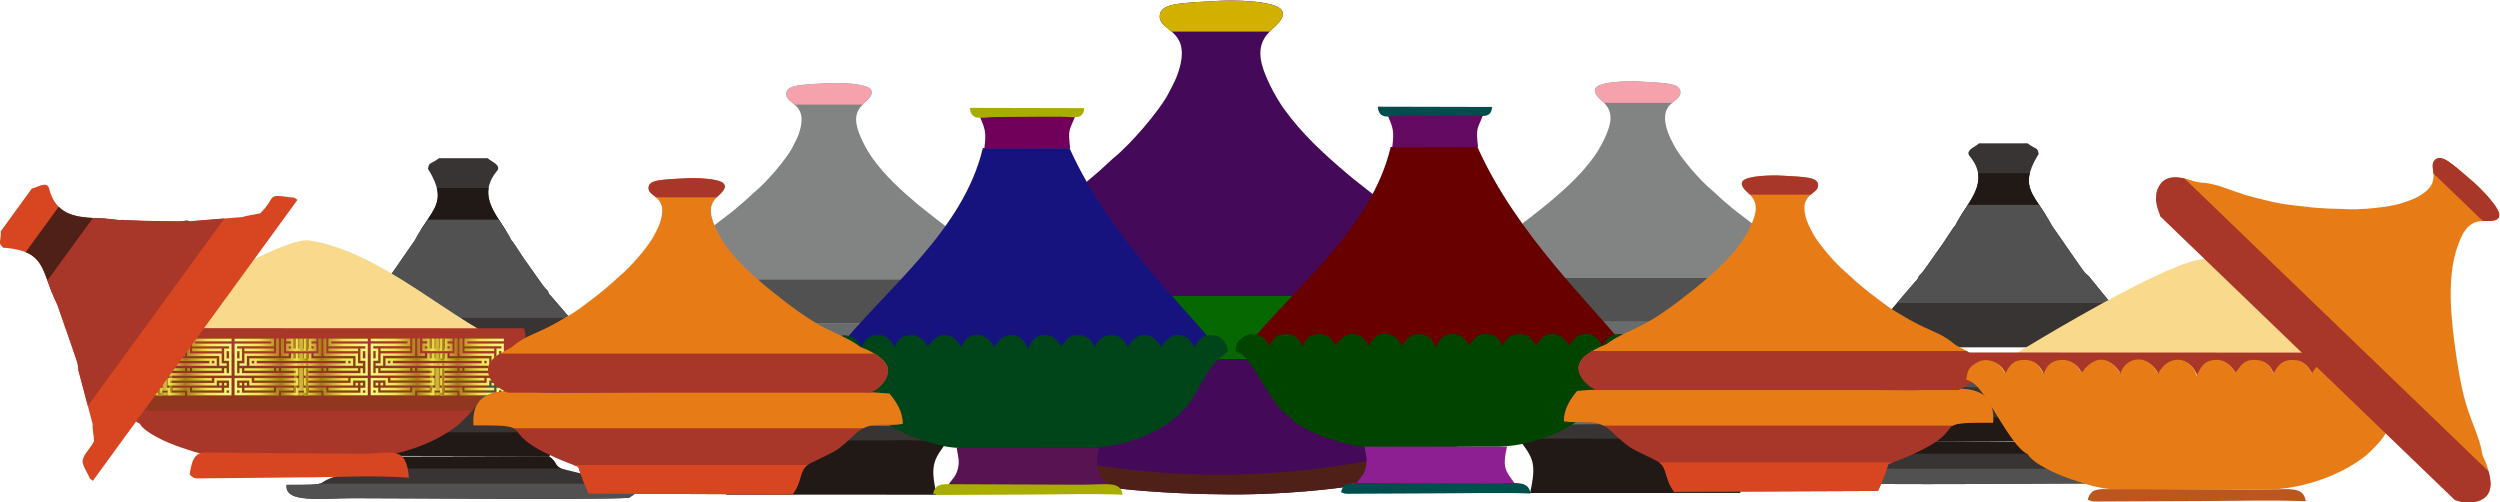 <?xml version="1.0" encoding="UTF-8" standalone="no"?>
<!-- Created with Inkscape (http://www.inkscape.org/) -->

<svg
   version="1.1"
   id="svg2"
   width="1902.748"
   height="382.445"
   viewBox="0 0 1902.748 382.445"
   sodipodi:docname="Crockery.svg"
   inkscape:version="1.2.2 (1:1.2.2+202212051551+b0a8486541)"
   xmlns:inkscape="http://www.inkscape.org/namespaces/inkscape"
   xmlns:sodipodi="http://sodipodi.sourceforge.net/DTD/sodipodi-0.dtd"
   xmlns:xlink="http://www.w3.org/1999/xlink"
   xmlns="http://www.w3.org/2000/svg"
   xmlns:svg="http://www.w3.org/2000/svg">
  <defs
     id="defs6">
    <linearGradient
       x1="0"
       y1="0"
       x2="1"
       y2="0"
       gradientUnits="userSpaceOnUse"
       gradientTransform="matrix(3658.689,0,0,-3658.689,15090.218,19829.679)"
       spreadMethod="pad"
       id="linearGradient18135">
      <stop
         style="stop-opacity:1;stop-color:#fcf78f"
         offset="0"
         id="stop18125" />
      <stop
         style="stop-opacity:1;stop-color:#f5df5a"
         offset="0.33"
         id="stop18127" />
      <stop
         style="stop-opacity:1;stop-color:#ab751d"
         offset="0.63"
         id="stop18129" />
      <stop
         style="stop-opacity:1;stop-color:#f5df5a"
         offset="0.84"
         id="stop18131" />
      <stop
         style="stop-opacity:1;stop-color:#ab751d"
         offset="1"
         id="stop18133" />
    </linearGradient>
  </defs>
  <sodipodi:namedview
     id="namedview4"
     pagecolor="#505050"
     bordercolor="#ffffff"
     borderopacity="1"
     inkscape:showpageshadow="0"
     inkscape:pageopacity="0"
     inkscape:pagecheckerboard="1"
     inkscape:deskcolor="#505050"
     showgrid="false"
     inkscape:zoom="1"
     inkscape:cx="1101"
     inkscape:cy="597.5"
     inkscape:window-width="3440"
     inkscape:window-height="1369"
     inkscape:window-x="0"
     inkscape:window-y="34"
     inkscape:window-maximized="1"
     inkscape:current-layer="g2080">
    <inkscape:page
       x="0"
       y="0"
       id="page8"
       width="1902.748"
       height="382.445" />
  </sodipodi:namedview>
  <g
     id="g10"
     inkscape:groupmode="layer"
     inkscape:label="Page 1"
     transform="matrix(1.333,0,0,-1.333,-199.137,667.99)">
    <g
       id="g2196-3"
       transform="matrix(-1,0,0,1,1854.085,15.767)">
      <path
         d="m 469.344,288.955 v -1.937 H 652.17 v 1.937 c -0.134,0.187 -0.278,0.451 -0.357,0.591 -0.078,0.141 -0.252,0.421 -0.343,0.592 -6.81,12.738 -3.898,6.462 -16.583,8.585 -2.479,2.14 -4.635,4.681 -7.078,6.393 l -16.316,19.032 c -1.806,1.99 -1.457,1.189 -2.345,3.507 -2.18,2.023 -3.97,4.78 -5.369,6.758 l -5.324,7.53 -3.173,4.505 c -1.01,1.592 -2.231,3.346 -3.349,5.068 l -2.294,3.454 c -1.133,1.495 -0.268,0.504 -1.255,1.506 -6.225,13.034 -21.225,24.505 -8.018,40.061 1.838,2.916 -2.813,4.804 -4.544,6.111 l -1.023,0.851 h -27.818 c -4.118,-3.186 -5.709,-2.367 -6.111,-5.187 -0.268,-1.875 -0.4,-0.431 0.335,-1.715 11.42,-19.019 1.369,-22.17 -8.08,-40.064 l -6.962,-10.02 -3.093,-4.505 -7.047,-10.053 c -2.081,-2.891 -1.634,-2.264 -3.971,-4.315 l -18.644,-22.937 c -2.533,-1.577 -4.278,-3.961 -6.845,-5.9 -3.722,-0.802 -9.246,0.596 -12.117,-1.363 -2,-1.363 -3.747,-6.539 -5.102,-8.485"
         style="fill:#383433;fill-opacity:1;fill-rule:evenodd;stroke:none;stroke-width:0.1"
         id="path50-6" />
      <path
         d="m 584.934,362.543 c -4.955,7.783 -11.018,15.313 -9.642,23.897 h -29.534 c 2.255,-9.139 -2.974,-14.081 -9.148,-23.897 h 48.324"
         style="fill:#211916;fill-opacity:1;fill-rule:evenodd;stroke:none;stroke-width:0.1"
         id="path52-7" />
      <path
         d="m 621.613,312.344 -10.12,11.804 c -1.806,1.99 -1.457,1.189 -2.345,3.507 -2.18,2.023 -3.97,4.78 -5.369,6.758 l -5.324,7.53 -3.173,4.505 c -1.01,1.592 -2.231,3.346 -3.349,5.068 l -2.294,3.454 c -1.133,1.495 -0.268,0.504 -1.255,1.506 -1.942,4.066 -4.738,7.982 -7.266,11.916 h -40.652 c -2.202,-3.283 -4.793,-7.034 -7.341,-11.859 l -6.962,-10.02 -3.093,-4.505 -7.047,-10.053 c -2.081,-2.891 -1.634,-2.264 -3.971,-4.315 l -12.434,-15.296 h 121.995"
         style="fill:#515152;fill-opacity:1;fill-rule:evenodd;stroke:none;stroke-width:0.1"
         id="path54-5" />
      <path
         d="m 460.065,265.659 c 35.68,0.256 3.465,-2.513 49.148,-19.46 1.543,-4.972 3.361,-9.221 4.899,-12.588 l 95.666,-0.399 c 4.795,6.462 2.904,10.665 7.045,13.796 1.693,1.279 10.893,5.197 13.713,7.12 5.07,3.458 8.053,7.417 11.297,9.524 5.714,3.71 12.165,1.412 19.681,2.694 -0.053,6.154 -3.241,10.483 -6.218,14.183 -25.03,2.54 -119.94,0.359 -157.189,0.359 -18.148,0 -39.434,6.1 -38.042,-15.229"
         style="fill:#383433;fill-opacity:1;fill-rule:evenodd;stroke:none;stroke-width:0.1"
         id="path56-3" />
      <path
         d="m 460.065,265.659 c 12.658,0.091 16.768,-0.201 18.846,-1.37 h 164.022 c 5.439,2.795 11.544,0.857 18.581,2.057 -0.053,6.154 -3.241,10.483 -6.218,14.183 -25.03,2.54 -119.94,0.359 -157.189,0.359 -18.148,0 -39.434,6.1 -38.042,-15.229"
         style="fill:#515152;fill-opacity:1;fill-rule:evenodd;stroke:none;stroke-width:0.1"
         id="path58-5" />
      <path
         d="m 507.021,247.024 c 0.711,-0.27 1.44,-0.546 2.192,-0.825 1.543,-4.972 3.361,-9.221 4.899,-12.588 l 95.666,-0.399 c 4.795,6.462 2.904,10.665 7.045,13.796 l 0.023,0.016 H 507.021"
         style="fill:#211916;fill-opacity:1;fill-rule:evenodd;stroke:none;stroke-width:0.1"
         id="path60-6" />
      <path
         d="m 459.972,216.987 c 35.712,-0.128 3.468,1.257 49.193,9.73 1.545,2.486 3.365,4.611 4.903,6.294 l 95.755,0.201 c 4.8,-3.233 2.907,-5.333 7.052,-6.9 1.696,-0.638 10.903,-2.597 13.726,-3.56 5.074,-1.728 8.061,-3.707 11.308,-4.762 5.718,-1.854 12.177,-0.706 19.698,-1.347 -0.052,-3.076 -3.243,-5.242 -6.223,-7.09 -25.053,-1.271 -120.051,-0.181 -157.334,-0.181 -18.167,0 -39.472,-3.05 -38.078,7.615"
         style="fill:#383433;fill-opacity:1;fill-rule:evenodd;stroke:none;stroke-width:0.1"
         id="path62-2" />
      <path
         d="m 459.972,216.987 c 12.669,-0.046 16.782,0.1 18.862,0.684 H 643.01 c 5.443,-1.397 11.553,-0.428 18.597,-1.026 -0.052,-3.078 -3.243,-5.244 -6.223,-7.092 -25.053,-1.271 -120.051,-0.181 -157.334,-0.181 -18.166,0 -39.472,-3.05 -38.078,7.615"
         style="fill:#515152;fill-opacity:1;fill-rule:evenodd;stroke:none;stroke-width:0.1"
         id="path64-9" />
      <path
         d="m 506.971,226.304 c 0.712,0.136 1.442,0.273 2.194,0.413 1.545,2.486 3.365,4.611 4.903,6.294 l 95.755,0.201 c 4.8,-3.233 2.907,-5.333 7.052,-6.9 l 0.023,-0.008 H 506.971"
         style="fill:#211916;fill-opacity:1;fill-rule:evenodd;stroke:none;stroke-width:0.1"
         id="path66-1" />
    </g>
    <g
       id="g2057-2"
       transform="matrix(-1,0,0,1,1292.03,-332.648)">
      <path
         d="m 127.383,593.648 c 2.426,-4.609 14.054,-9.745 20.54,-11.963 10.016,-3.427 16.079,-5.31 27.474,-5.26 21.901,0.097 43.786,0.178 65.69,0.156 18.581,-0.019 37.755,7.515 48.886,16.646 1.405,1.153 2.453,2.452 4.053,3.968 4.264,4.035 6.853,9.367 10.021,14.812 5.732,9.852 6.806,11.336 15.02,18.036 h 1.902 c 5.538,0 10.068,4.53 10.068,10.068 v 0 c 0,5.537 -4.53,10.068 -10.068,10.068 H 95.988 c -5.537,0 -10.068,-4.531 -10.068,-10.068 v 0 c 0,-5.538 4.53,-10.068 10.068,-10.068 h 1.998 c -0.031,-0.209 -0.063,-0.426 -0.095,-0.651 4.388,-1.36 6.511,-4.784 8.711,-7.8 5.181,-7.098 14.379,-25.457 20.781,-27.944"
         style="fill:#6a6b6d;fill-opacity:1;fill-rule:evenodd;stroke:none;stroke-width:0.1"
         id="path94-7" />
      <path
         d="m 299.803,604.646 c 1.439,2.352 2.78,4.844 4.244,7.361 5.732,9.852 6.806,11.336 15.02,18.036 h 1.902 c 1.524,0 2.972,0.343 4.27,0.957 H 91.718 c 1.298,-0.614 2.746,-0.957 4.269,-0.957 h 1.998 c -0.031,-0.209 -0.063,-0.426 -0.095,-0.651 4.388,-1.36 6.511,-4.784 8.711,-7.8 2.777,-3.806 6.71,-10.848 10.747,-16.946 h 182.454"
         style="fill:#383433;fill-opacity:1;fill-rule:evenodd;stroke:none;stroke-width:0.1"
         id="path96-0" />
      <path
         d="m 141.695,584.193 134.443,-0.15 c -8.554,-11.51 -11.152,-13.874 -7.11,-31.775 l -120.151,0.044 c 0.855,6.632 2.822,10.848 0.859,18.136 -1.997,7.412 -5.975,9.013 -8.041,13.745"
         style="fill:#211916;fill-opacity:1;fill-rule:evenodd;stroke:none;stroke-width:0.1"
         id="path98-9" />
      <path
         d="m 128.942,590.789 2.855,0.993 c 0.344,0.067 0.609,0.128 0.995,0.183 1.085,0.152 3.933,0.086 5.157,0.067 l 70.705,-0.329 c 26.288,0 54.15,-0.885 80.237,0.113 -1.879,-11.818 -12.802,-8.415 -35.153,-8.415 l -108.613,-0.433 c -8.786,-0.091 -14.062,-0.469 -16.183,7.821"
         style="fill:#383433;fill-opacity:1;fill-rule:evenodd;stroke:none;stroke-width:0.1"
         id="path100-3" />
      <path
         d="m 206.301,787.198 c -4.802,-0.338 -9.178,-0.393 -13.864,-0.932 -3.987,-0.459 -9.479,-1.14 -9.235,-5.491 0.322,-5.702 11.774,-5.042 7.999,-19.698 -1.103,-4.282 -2.604,-6.783 -4.374,-10.281 -3.577,-7.067 -15.435,-20.684 -21.854,-25.811 -0.764,-0.611 -1.05,-0.961 -1.914,-1.74 l -3.836,-3.505 c -2.626,-2.181 -5.226,-4.581 -7.989,-6.684 l -6.228,-4.771 c -3.526,-2.651 -6.768,-5.202 -10.735,-7.615 l -9.229,-5.44 c -8.617,-4.846 -11.796,-5.791 -19.737,-9.589 -1.585,-0.758 -3.269,-1.832 -4.638,-2.697 -4.458,-2.814 -3.228,-3.13 -8.776,-5.893 -5.674,-2.825 -11.944,-6.767 -11.389,-13.412 h 255.989 c 0.017,2.108 -0.73,4.251 -2.46,6.358 -2.626,3.199 -9.196,6.998 -13.476,8.549 -2.351,0.851 -2.853,1.543 -4.604,2.724 -5.455,3.68 -12.843,6.641 -19.418,9.927 -11.48,5.737 -24.395,15.741 -34.699,23.97 -1.447,1.156 -2.638,2.092 -4.057,3.294 -9.456,8.006 -18.124,15.91 -25.355,25.964 -3.085,4.289 -8.445,13.806 -9.216,20.099 -1.045,8.523 5.045,11.242 7.252,14.176 0.966,1.284 2.386,3.099 0.937,5.016 -2.746,3.632 -19.432,3.882 -25.094,3.482"
         style="fill:#828484;fill-opacity:1;fill-rule:evenodd;stroke:none;stroke-width:0.1"
         id="path102-6" />
      <path
         d="m 206.302,787.198 c -4.803,-0.338 -9.179,-0.393 -13.865,-0.932 -3.987,-0.459 -9.479,-1.14 -9.235,-5.491 0.143,-2.539 2.494,-3.817 4.724,-5.748 h 38.851 c 1.383,1.427 2.825,2.533 3.681,3.673 0.966,1.284 2.386,3.099 0.936,5.016 -2.745,3.632 -19.431,3.882 -25.092,3.482"
         style="fill:#f5a2ad;fill-opacity:1;fill-rule:evenodd;stroke:none;stroke-width:0.1"
         id="path104-0" />
      <path
         d="m 88.191,675.04 c -5.351,-3.244 -9.774,-7.827 -6.73,-15.151 0.805,-1.938 1.958,-3.097 3.051,-4.312 1.053,-1.169 2.657,-2.275 4.191,-3.176 2.958,-1.738 3.752,-1.606 4.291,-2.359 H 325.101 c 2.702,1.278 4.169,1.925 6.766,4.501 4.658,4.621 6.518,10.151 2.164,15.454 -1.356,1.651 -3.762,3.462 -6.363,5.043 H 88.191"
         style="fill:#515152;fill-opacity:1;fill-rule:evenodd;stroke:none;stroke-width:0.1"
         id="path106-6" />
    </g>
    <g
       id="g2080"
       transform="translate(-371.778,-353.349)">
      <g
         id="g52662"
         transform="matrix(1.516,0,0,1.516,-652.849,-302.256)">
        <path
           d="m 1233.15,762.679 c -4.56,-0.322 -8.72,-0.373 -13.17,-0.886 -3.79,-0.436 -9.01,-1.083 -8.78,-5.218 0.3,-5.419 11.19,-4.791 7.6,-18.722 -1.05,-4.07 -2.47,-6.446 -4.16,-9.77 -3.4,-6.717 -14.67,-19.658 -20.77,-24.532 -0.72,-0.58 -1,-0.912 -1.82,-1.653 l -3.64,-3.332 c -2.5,-2.071 -4.97,-4.353 -7.6,-6.353 l -5.91,-4.534 c -3.35,-2.518 -6.43,-4.943 -10.21,-7.236 l -8.77,-5.171 c -8.19,-4.605 -11.21,-5.503 -18.76,-9.114 -1.5,-0.72 -3.1,-1.741 -4.4,-2.562 -4.24,-2.674 -3.07,-2.974 -8.34,-5.6 -6.34,-3.156 -13.46,-7.777 -9.92,-16.311 0.77,-1.843 1.86,-2.944 2.9,-4.099 1,-1.111 2.53,-2.161 3.99,-3.018 5.27,-3.096 3.31,0.054 6.07,-7.804 3.4,-9.681 6.55,-14.409 12.65,-22.238 1.07,-1.377 2.13,-2.853 3.16,-3.818 5.43,-5.115 2.68,-7.052 9.85,-11.078 19.7,-11.063 63.38,-12.733 85,-12.834 20.62,-0.096 54.54,2.411 73.77,9.749 3.85,1.47 6.09,2.727 8.67,5.303 3.75,3.724 1.97,4.061 4.15,6.305 0.71,0.733 1.17,1.219 1.68,1.808 0.64,0.742 0.97,1.146 1.66,1.828 2.02,1.968 7.41,9.595 8.79,12.138 l 2.38,4.582 c 1.91,3.683 4.76,12.613 5.18,12.974 0.15,0.132 0.43,0.252 0.65,0.363 3.25,1.572 4.67,2.008 7.44,4.758 4.42,4.392 6.19,9.647 2.06,14.688 -2.5,3.039 -8.74,6.65 -12.81,8.125 -2.24,0.808 -2.71,1.465 -4.38,2.588 -5.18,3.498 -12.2,6.311 -18.45,9.434 -10.91,5.453 -23.19,14.962 -32.98,22.782 -1.38,1.098 -2.51,1.988 -3.85,3.131 -8.99,7.609 -17.23,15.12 -24.1,24.676 -2.93,4.076 -8.03,13.122 -8.76,19.101 -1,8.101 4.79,10.685 6.89,13.473 0.92,1.22 2.27,2.946 0.89,4.768 -2.61,3.451 -18.47,3.69 -23.85,3.309"
           style="fill:#440a59;fill-opacity:1;fill-rule:evenodd;stroke:none;stroke-width:0.1"
           id="path30" />
        <path
           d="m 1145.84,597.771 c 2.14,-3.119 1.67,-4.991 7.28,-8.141 19.7,-11.063 63.38,-12.733 85,-12.834 20.62,-0.096 54.54,2.411 73.77,9.749 3.85,1.47 6.09,2.727 8.67,5.303 3.52,3.501 2.16,4.009 3.8,5.923 -54.17,-16.227 -117.12,-19.81 -178.52,0"
           style="fill:#4f2018;fill-opacity:1;fill-rule:evenodd;stroke:none;stroke-width:0.1"
           id="path32" />
        <path
           d="m 1233.15,762.679 c -4.56,-0.322 -8.72,-0.373 -13.17,-0.886 -3.79,-0.436 -9.01,-1.083 -8.78,-5.218 0.13,-2.413 2.37,-3.628 4.49,-5.463 h 36.92 c 1.32,1.356 2.69,2.408 3.5,3.49 0.92,1.22 2.27,2.946 0.89,4.768 -2.61,3.451 -18.47,3.69 -23.85,3.309"
           style="fill:#d2b000;fill-opacity:1;fill-rule:evenodd;stroke:none;stroke-width:0.1"
           id="path34" />
        <path
           d="m 1124.305,651.556 c -5.09,-3.082 -9.29,-7.438 -6.4,-14.398 0.77,-1.843 1.86,-2.944 2.9,-4.099 1,-1.11 2.53,-2.161 3.99,-3.018 2.81,-1.651 3.56,-1.526 4.07,-2.241 h 220.6 c 2.57,1.215 3.96,1.828 6.43,4.277 4.42,4.392 6.19,9.647 2.06,14.688 -1.29,1.568 -3.58,3.291 -6.05,4.791 h -227.6"
           style="fill:#056800;fill-opacity:1;fill-rule:evenodd;stroke:none;stroke-width:0.1"
           id="path36" />
      </g>
    </g>
    <g
       id="g2196"
       transform="translate(-146.929,7.297)">
      <path
         d="m 469.344,288.955 v -1.937 H 652.17 v 1.937 c -0.134,0.187 -0.278,0.451 -0.357,0.591 -0.078,0.141 -0.252,0.421 -0.343,0.592 -6.81,12.738 -3.898,6.462 -16.583,8.585 -2.479,2.14 -4.635,4.681 -7.078,6.393 l -16.316,19.032 c -1.806,1.99 -1.457,1.189 -2.345,3.507 -2.18,2.023 -3.97,4.78 -5.369,6.758 l -5.324,7.53 -3.173,4.505 c -1.01,1.592 -2.231,3.346 -3.349,5.068 l -2.294,3.454 c -1.133,1.495 -0.268,0.504 -1.255,1.506 -6.225,13.034 -21.225,24.505 -8.018,40.061 1.838,2.916 -2.813,4.804 -4.544,6.111 l -1.023,0.851 h -27.818 c -4.118,-3.186 -5.709,-2.367 -6.111,-5.187 -0.268,-1.875 -0.4,-0.431 0.335,-1.715 11.42,-19.019 1.369,-22.17 -8.08,-40.064 l -6.962,-10.02 -3.093,-4.505 -7.047,-10.053 c -2.081,-2.891 -1.634,-2.264 -3.971,-4.315 l -18.644,-22.937 c -2.533,-1.577 -4.278,-3.961 -6.845,-5.9 -3.722,-0.802 -9.246,0.596 -12.117,-1.363 -2,-1.363 -3.747,-6.539 -5.102,-8.485"
         style="fill:#383433;fill-opacity:1;fill-rule:evenodd;stroke:none;stroke-width:0.1"
         id="path50" />
      <path
         d="m 584.934,362.543 c -4.955,7.783 -11.018,15.313 -9.642,23.897 h -29.534 c 2.255,-9.139 -2.974,-14.081 -9.148,-23.897 h 48.324"
         style="fill:#211916;fill-opacity:1;fill-rule:evenodd;stroke:none;stroke-width:0.1"
         id="path52" />
      <path
         d="m 621.613,312.344 -10.12,11.804 c -1.806,1.99 -1.457,1.189 -2.345,3.507 -2.18,2.023 -3.97,4.78 -5.369,6.758 l -5.324,7.53 -3.173,4.505 c -1.01,1.592 -2.231,3.346 -3.349,5.068 l -2.294,3.454 c -1.133,1.495 -0.268,0.504 -1.255,1.506 -1.942,4.066 -4.738,7.982 -7.266,11.916 h -40.652 c -2.202,-3.283 -4.793,-7.034 -7.341,-11.859 l -6.962,-10.02 -3.093,-4.505 -7.047,-10.053 c -2.081,-2.891 -1.634,-2.264 -3.971,-4.315 l -12.434,-15.296 h 121.995"
         style="fill:#515152;fill-opacity:1;fill-rule:evenodd;stroke:none;stroke-width:0.1"
         id="path54" />
      <path
         d="m 460.065,265.659 c 35.68,0.256 3.465,-2.513 49.148,-19.46 1.543,-4.972 3.361,-9.221 4.899,-12.588 l 95.666,-0.399 c 4.795,6.462 2.904,10.665 7.045,13.796 1.693,1.279 10.893,5.197 13.713,7.12 5.07,3.458 8.053,7.417 11.297,9.524 5.714,3.71 12.165,1.412 19.681,2.694 -0.053,6.154 -3.241,10.483 -6.218,14.183 -25.03,2.54 -119.94,0.359 -157.189,0.359 -18.148,0 -39.434,6.1 -38.042,-15.229"
         style="fill:#383433;fill-opacity:1;fill-rule:evenodd;stroke:none;stroke-width:0.1"
         id="path56" />
      <path
         d="m 460.065,265.659 c 12.658,0.091 16.768,-0.201 18.846,-1.37 h 164.022 c 5.439,2.795 11.544,0.857 18.581,2.057 -0.053,6.154 -3.241,10.483 -6.218,14.183 -25.03,2.54 -119.94,0.359 -157.189,0.359 -18.148,0 -39.434,6.1 -38.042,-15.229"
         style="fill:#515152;fill-opacity:1;fill-rule:evenodd;stroke:none;stroke-width:0.1"
         id="path58" />
      <path
         d="m 507.021,247.024 c 0.711,-0.27 1.44,-0.546 2.192,-0.825 1.543,-4.972 3.361,-9.221 4.899,-12.588 l 95.666,-0.399 c 4.795,6.462 2.904,10.665 7.045,13.796 l 0.023,0.016 H 507.021"
         style="fill:#211916;fill-opacity:1;fill-rule:evenodd;stroke:none;stroke-width:0.1"
         id="path60" />
      <path
         d="m 459.972,216.987 c 35.712,-0.128 3.468,1.257 49.193,9.73 1.545,2.486 3.365,4.611 4.903,6.294 l 95.755,0.201 c 4.8,-3.233 2.907,-5.333 7.052,-6.9 1.696,-0.638 10.903,-2.597 13.726,-3.56 5.074,-1.728 8.061,-3.707 11.308,-4.762 5.718,-1.854 12.177,-0.706 19.698,-1.347 -0.052,-3.076 -3.243,-5.242 -6.223,-7.09 -25.053,-1.271 -120.051,-0.181 -157.334,-0.181 -18.167,0 -39.472,-3.05 -38.078,7.615"
         style="fill:#383433;fill-opacity:1;fill-rule:evenodd;stroke:none;stroke-width:0.1"
         id="path62" />
      <path
         d="m 459.972,216.987 c 12.669,-0.046 16.782,0.1 18.862,0.684 H 643.01 c 5.443,-1.397 11.553,-0.428 18.597,-1.026 -0.052,-3.078 -3.243,-5.244 -6.223,-7.092 -25.053,-1.271 -120.051,-0.181 -157.334,-0.181 -18.166,0 -39.472,-3.05 -38.078,7.615"
         style="fill:#515152;fill-opacity:1;fill-rule:evenodd;stroke:none;stroke-width:0.1"
         id="path64" />
      <path
         d="m 506.971,226.304 c 0.712,0.136 1.442,0.273 2.194,0.413 1.545,2.486 3.365,4.611 4.903,6.294 l 95.755,0.201 c 4.8,-3.233 2.907,-5.333 7.052,-6.9 l 0.023,-0.008 H 506.971"
         style="fill:#211916;fill-opacity:1;fill-rule:evenodd;stroke:none;stroke-width:0.1"
         id="path66" />
    </g>
    <g
       id="g2074-2"
       transform="matrix(1.05,0,0,1.05,9.522,-373.601)">
      <path
         d="m 810.279,643.678 207.331,-0.079 c -18.88,23.991 -59.183,61.239 -80.768,109.017 -0.087,0.191 -0.17,0.377 -0.251,0.564 H 889.458 C 878.881,708.55 837.68,677.47 810.279,643.678"
         style="fill:#690000;fill-opacity:1;fill-rule:evenodd;stroke:none;stroke-width:0.1"
         id="path68-3" />
      <path
         d="m 890.287,752.973 46.655,0.087 c -1.241,10.958 -0.432,9.362 2.731,17.431 l -52.054,0.338 c 3.086,-7.375 3.814,-8.63 2.668,-17.856"
         style="fill:#640a63;fill-opacity:1;fill-rule:evenodd;stroke:none;stroke-width:0.1"
         id="path70-7" />
      <path
         d="m 944.574,774.905 -62.162,0.147 c 0.587,-7.105 5.848,-5.3 13.033,-4.988 l 35.648,0.225 c 6.9,0.11 13.036,-2.379 13.481,4.616"
         style="fill:#004d4d;fill-opacity:1;fill-rule:evenodd;stroke:none;stroke-width:0.1"
         id="path72-5" />
      <path
         d="m 834.065,606.947 c 2.39,-4.54 13.845,-9.598 20.231,-11.783 9.867,-3.376 15.839,-5.23 27.063,-5.182 21.572,0.096 43.127,0.175 64.703,0.153 18.302,-0.018 37.189,7.403 48.151,16.396 1.384,1.137 2.417,2.417 3.995,3.909 4.202,3.976 6.752,9.227 9.872,14.59 5.64,9.704 6.7,11.165 14.79,17.764 -0.95,4.921 -3.6,8.414 -8.83,8.634 -5.87,0.247 -7.52,-3.187 -9.7,-6.675 -2.16,6.486 -11.266,11.446 -17.819,0.286 -5.419,8.891 -13.247,8.692 -18.204,-0.027 -1.933,3.51 -3.532,6.387 -9.037,6.418 -5.292,0.029 -7.253,-2.981 -9.106,-6.594 -1.502,3.951 -3.543,6.488 -8.746,6.611 -5.77,0.137 -6.88,-3.25 -9.23,-6.121 -2.13,3.268 -4.461,6.548 -9.868,6.096 -5.329,-0.443 -6.595,-3.852 -8.496,-7.492 -2.864,9.9 -13.751,10.052 -18.152,0.949 -5.229,10.3 -15.573,7.747 -17.886,-0.023 -4.316,8.03 -11.988,9.584 -18.224,0.475 -1.49,1.669 -1.28,2.646 -3.625,4.378 -1.399,1.035 -3.188,1.749 -5.597,1.73 -5.125,-0.037 -7.384,-2.725 -8.727,-6.689 -2.134,3.425 -3.411,6.657 -9.124,6.691 -5.555,0.033 -6.937,-2.718 -9.095,-6.496 -1.603,3.023 -2.886,5.165 -6.703,6.039 -2.549,0.768 -5.178,0.37 -7.975,-1.609 -2.651,-1.875 -3.133,-3.17 -3.709,-7.22 4.321,-1.342 6.413,-4.714 8.579,-7.684 5.103,-6.992 14.163,-25.075 20.469,-27.524"
         style="fill:#004400;fill-opacity:1;fill-rule:evenodd;stroke:none;stroke-width:0.1"
         id="path74-9" />
      <path
         d="m 870.63,569.626 86.628,0.096 c -5.513,7.417 -7.186,8.94 -4.581,20.475 l -77.42,-0.028 c 0.551,-4.273 1.818,-6.99 0.553,-11.685 -1.287,-4.777 -3.85,-5.809 -5.18,-8.858"
         style="fill:#8e1f92;fill-opacity:1;fill-rule:evenodd;stroke:none;stroke-width:0.1"
         id="path76-2" />
      <path
         d="m 862.412,565.375 1.839,-0.639 c 0.223,-0.043 0.392,-0.082 0.642,-0.118 0.7,-0.098 2.533,-0.056 3.324,-0.043 l 45.557,0.212 c 16.94,0 34.891,0.57 51.703,-0.073 -1.212,7.615 -8.25,5.422 -22.652,5.422 l -69.985,0.279 c -5.663,0.059 -9.061,0.304 -10.428,-5.04"
         style="fill:#004d4d;fill-opacity:1;fill-rule:evenodd;stroke:none;stroke-width:0.1"
         id="path78-2" />
    </g>
    <g
       id="g2281-2"
       transform="matrix(-1,0,0,1,2017.078,22.253)">
      <g
         id="g2289-6"
         transform="translate(-61.769,-17.846)">
        <path
           d="m 791.45,255.38 c 43.404,0.309 4.217,-3.058 59.789,-23.674 1.877,-6.052 4.089,-11.217 5.958,-15.313 l 116.381,-0.487 c 5.832,7.861 3.532,12.974 8.571,16.783 2.06,1.557 13.249,6.322 16.682,8.664 6.169,4.205 9.799,9.023 13.749,11.586 6.94,4.513 14.79,1.717 23.94,3.276 -0.07,7.486 -3.95,12.753 -7.57,17.255 -30.447,3.089 -145.907,0.435 -191.22,0.435 -22.079,0 -47.972,7.423 -46.28,-18.525"
           style="fill:#a93729;fill-opacity:1;fill-rule:evenodd;stroke:none;stroke-width:0.1"
           id="path38-1" />
        <path
           d="m 791.45,255.38 c 15.399,0.109 20.399,-0.244 22.926,-1.667 h 199.534 c 6.62,3.401 14.04,1.043 22.61,2.502 -0.07,7.486 -3.95,12.753 -7.57,17.255 -30.447,3.089 -145.907,0.435 -191.22,0.435 -22.079,0 -47.972,7.423 -46.28,-18.525"
           style="fill:#e77c17;fill-opacity:1;fill-rule:evenodd;stroke:none;stroke-width:0.1"
           id="path40-8" />
        <path
           d="m 848.573,232.709 c 0.865,-0.328 1.75,-0.663 2.666,-1.003 1.877,-6.052 4.089,-11.217 5.958,-15.313 l 116.381,-0.487 c 5.832,7.861 3.532,12.974 8.571,16.783 l 0.028,0.02 H 848.573"
           style="fill:#d74620;fill-opacity:1;fill-rule:evenodd;stroke:none;stroke-width:0.1"
           id="path42-7" />
        <path
           d="m 912.001,396.403 c -4.286,-0.301 -8.191,-0.349 -12.371,-0.831 -3.558,-0.409 -8.46,-1.016 -8.242,-4.899 0.289,-5.089 10.505,-4.498 7.138,-17.578 -0.984,-3.822 -2.325,-6.053 -3.903,-9.174 -3.191,-6.308 -13.773,-18.458 -19.501,-23.032 -0.681,-0.545 -0.937,-0.858 -1.709,-1.554 l -3.422,-3.126 c -2.344,-1.947 -4.664,-4.09 -7.129,-5.966 l -5.556,-4.258 c -3.147,-2.364 -6.041,-4.639 -9.581,-6.793 l -8.236,-4.856 c -7.687,-4.324 -10.525,-5.167 -17.613,-8.556 -1.414,-0.676 -2.915,-1.636 -4.137,-2.407 -3.979,-2.511 -2.882,-2.793 -7.832,-5.259 -5.064,-2.521 -10.659,-6.036 -10.163,-11.968 h 228.426 c 0.02,1.88 -0.65,3.794 -2.19,5.674 -2.34,2.854 -8.21,6.246 -12.02,7.627 -2.1,0.762 -2.55,1.379 -4.11,2.432 -4.87,3.284 -11.463,5.926 -17.331,8.859 -10.245,5.118 -21.769,14.045 -30.962,21.39 -1.293,1.03 -2.357,1.867 -3.621,2.938 -8.439,7.145 -16.173,14.198 -22.626,23.169 -2.753,3.827 -7.536,12.321 -8.225,17.937 -0.931,7.604 4.503,10.03 6.473,12.647 0.863,1.148 2.127,2.768 0.835,4.477 -2.45,3.242 -17.338,3.466 -22.392,3.107"
           style="fill:#e77c17;fill-opacity:1;fill-rule:evenodd;stroke:none;stroke-width:0.1"
           id="path44-9" />
        <path
           d="m 912.001,396.403 c -4.286,-0.301 -8.191,-0.349 -12.371,-0.831 -3.558,-0.409 -8.46,-1.016 -8.242,-4.899 0.13,-2.268 2.226,-3.406 4.216,-5.128 h 34.668 c 1.235,1.27 2.522,2.261 3.286,3.274 0.863,1.148 2.127,2.768 0.835,4.477 -2.45,3.242 -17.338,3.466 -22.392,3.107"
           style="fill:#a93729;fill-opacity:1;fill-rule:evenodd;stroke:none;stroke-width:0.1"
           id="path46-2" />
        <path
           d="m 806.604,296.319 c -4.774,-2.894 -8.72,-6.983 -6.005,-13.519 0.719,-1.731 1.748,-2.764 2.723,-3.848 0.94,-1.044 2.372,-2.029 3.741,-2.834 2.638,-1.551 3.348,-1.433 3.83,-2.105 h 207.117 c 2.41,1.141 3.72,1.718 6.04,4.016 4.15,4.122 5.82,9.059 1.93,13.791 -1.21,1.474 -3.36,3.09 -5.68,4.499 H 806.604"
           style="fill:#a93729;fill-opacity:1;fill-rule:evenodd;stroke:none;stroke-width:0.1"
           id="path48-0" />
      </g>
    </g>
    <g
       id="g2066"
       transform="translate(896.54,-369.359)">
      <g
         id="g52656">
        <path
           d="m 384.638,656.848 c 12.502,1.458 207.215,0.609 245.41,0.231 1.346,0.189 6.161,0.613 7.031,1.247 -35.241,12.571 -79.147,57.785 -124.936,64.256 -22.238,0.57 -127.445,-65.701 -127.505,-65.734"
           style="fill:#f9da8d;fill-opacity:1;fill-rule:evenodd;stroke:none;stroke-width:0.1"
           id="path80" />
        <path
           d="m 376.23,653.178 c 0.697,4.887 1.278,6.45 4.477,8.714 3.376,2.389 6.549,2.868 9.626,1.941 4.607,-1.055 6.152,-3.639 8.087,-7.287 2.604,4.559 4.273,7.878 10.976,7.839 6.893,-0.04 8.438,-3.941 11.01,-8.073 1.62,4.782 4.347,8.025 10.532,8.072 2.908,0.022 5.066,-0.841 6.755,-2.088 2.829,-2.091 2.576,-3.27 4.374,-5.285 7.526,10.994 16.784,9.118 21.993,-0.573 2.791,9.377 15.273,12.458 21.584,0.029 5.309,10.986 18.448,10.8 21.904,-1.146 2.296,4.393 3.824,8.507 10.255,9.042 6.525,0.544 9.337,-3.414 11.907,-7.357 2.836,3.464 4.177,7.553 11.137,7.387 6.281,-0.149 8.743,-3.21 10.556,-7.978 2.237,4.359 4.602,7.992 10.988,7.956 6.643,-0.037 8.573,-3.507 10.906,-7.746 5.985,10.524 15.429,10.762 21.968,0.034 7.909,13.467 18.9,7.485 21.502,-0.344 2.629,4.209 4.624,8.354 11.712,8.055 6.304,-0.266 9.501,-4.481 10.653,-10.419 3.813,4.504 7.193,7.532 4.654,15.17 l -272.767,0.116 c -2.677,-6.893 1.623,-12.322 5.211,-16.059"
           style="fill:#a93729;fill-opacity:1;fill-rule:evenodd;stroke:none;stroke-width:0.1"
           id="path82" />
        <path
           d="m 410.62,611.21 c 2.886,-5.484 16.726,-11.596 24.443,-14.237 11.922,-4.078 19.137,-6.319 32.7,-6.26 26.063,0.117 52.108,0.211 78.177,0.185 22.113,-0.022 44.932,8.944 58.178,19.811 1.673,1.374 2.921,2.919 4.825,4.723 5.075,4.804 8.156,11.147 11.925,17.627 6.823,11.726 8.1,13.492 17.875,21.465 -1.152,5.945 -4.355,10.165 -10.665,10.432 -7.097,0.298 -9.096,-3.85 -11.727,-8.064 -2.605,7.836 -13.609,13.828 -21.528,0.343 -6.547,10.742 -16.003,10.503 -21.994,-0.034 -2.337,4.244 -4.269,7.719 -10.919,7.757 -6.395,0.035 -8.763,-3.604 -11.004,-7.967 -1.813,4.774 -4.278,7.838 -10.568,7.988 -6.969,0.166 -8.311,-3.928 -11.15,-7.396 -2.574,3.948 -5.389,7.91 -11.922,7.365 -6.439,-0.535 -7.969,-4.655 -10.266,-9.052 -3.461,11.96 -16.616,12.146 -21.933,1.146 -6.317,12.445 -18.816,9.36 -21.61,-0.027 -5.215,9.702 -14.484,11.581 -22.019,0.573 -1.8,2.017 -1.547,3.197 -4.38,5.29 -1.69,1.249 -3.851,2.114 -6.764,2.091 -6.192,-0.047 -8.921,-3.294 -10.544,-8.082 -2.575,4.137 -4.123,8.044 -11.023,8.085 -6.711,0.038 -8.382,-3.285 -10.989,-7.851 -1.938,3.654 -3.486,6.241 -8.097,7.297 -3.082,0.928 -6.259,0.448 -9.638,-1.943 -3.204,-2.267 -3.785,-3.831 -4.482,-8.725 5.223,-1.619 7.75,-5.693 10.366,-9.283 6.166,-8.448 17.113,-30.297 24.733,-33.257"
           style="fill:#e77c17;fill-opacity:1;fill-rule:evenodd;stroke:none;stroke-width:0.1"
           id="path84" />
        <path
           d="m 444.869,585.1 2.222,-0.775 c 0.269,-0.051 0.474,-0.099 0.776,-0.142 0.844,-0.119 3.061,-0.066 4.014,-0.052 l 55.047,0.255 c 20.466,0 42.157,0.691 62.467,-0.088 -1.463,9.202 -9.967,6.553 -27.368,6.553 l -84.56,0.337 c -6.84,0.07 -10.946,0.366 -12.598,-6.088"
           style="fill:#ba561e;fill-opacity:1;fill-rule:evenodd;stroke:none;stroke-width:0.1"
           id="path86" />
      </g>
      <g
         id="g52645"
         transform="rotate(-9.36,758.226,1056.288)">
        <path
           d="m 712.324,755.946 c -4.174,2.463 -7.835,4.918 -12.025,7.146 -3.569,1.897 -8.511,4.47 -10.793,0.723 -2.991,-4.911 6.883,-10.904 -4.62,-20.9 -3.361,-2.92 -6.032,-4.137 -9.497,-6.025 -7.002,-3.817 -24.611,-8.333 -32.861,-8.918 -0.982,-0.07 -1.419,-0.196 -2.582,-0.348 l -5.182,-0.716 c -3.422,-0.307 -6.949,-0.814 -10.441,-0.979 l -7.889,-0.399 c -4.438,-0.184 -8.582,-0.446 -13.248,-0.181 l -10.76,0.761 c -9.911,0.903 -13.086,1.936 -21.84,3.323 -1.747,0.277 -3.756,0.348 -5.385,0.413 -5.304,0.212 -4.465,-0.752 -10.643,0.128 -6.318,0.898 -13.767,1.211 -17.102,-4.615 L 749.691,579.147 c 1.219,1.738 1.824,3.942 1.591,6.677 -0.349,4.152 -3.626,11.055 -6.289,14.784 -1.462,2.05 -1.485,2.909 -2.26,4.889 -2.422,6.167 -6.856,12.841 -10.429,19.32 -6.243,11.314 -11.236,26.985 -15.078,39.693 -0.541,1.784 -0.992,3.241 -1.482,5.049 -3.268,12.038 -5.94,23.541 -6.191,36.007 -0.109,5.317 0.883,16.27 3.838,21.927 4.001,7.663 10.602,6.438 14.11,7.61 1.534,0.514 3.746,1.208 3.641,3.625 -0.204,4.579 -13.893,14.316 -18.818,17.218"
           style="fill:#e77c17;fill-opacity:1;fill-rule:evenodd;stroke:none;stroke-width:0.1"
           id="path88" />
        <path
           d="m 712.324,755.946 c -4.174,2.463 -7.835,4.918 -12.025,7.147 -3.569,1.896 -8.511,4.47 -10.793,0.722 -1.332,-2.187 -0.114,-4.589 0.633,-7.462 l 32.213,-22.191 c 1.961,0.393 3.788,0.486 5.149,0.941 1.534,0.514 3.746,1.208 3.641,3.625 -0.204,4.579 -13.893,14.316 -18.818,17.218"
           style="fill:#a93729;fill-opacity:1;fill-rule:evenodd;stroke:none;stroke-width:0.1"
           id="path90" />
        <path
           d="m 550.342,730.419 c -6.29,0.367 -12.573,-0.907 -14.234,-8.718 -0.439,-2.066 -0.145,-3.685 0.067,-5.317 0.206,-1.571 0.904,-3.404 1.66,-5.028 1.46,-3.129 2.195,-3.474 2.212,-4.405 l 192.435,-132.57 c 2.97,-0.484 4.556,-0.786 8.18,-0.134 6.502,1.171 11.202,4.693 10.62,11.577 -0.18,2.144 -1.141,5.02 -2.394,7.815 l -198.546,136.78"
           style="fill:#a93729;fill-opacity:1;fill-rule:evenodd;stroke:none;stroke-width:0.1"
           id="path92" />
      </g>
    </g>
    <g
       id="g2057"
       transform="translate(415.125,-333.618)">
      <path
         d="m 127.383,593.648 c 2.426,-4.609 14.054,-9.745 20.54,-11.963 10.016,-3.427 16.079,-5.31 27.474,-5.26 21.901,0.097 43.786,0.178 65.69,0.156 18.581,-0.019 37.755,7.515 48.886,16.646 1.405,1.153 2.453,2.452 4.053,3.968 4.264,4.035 6.853,9.367 10.021,14.812 5.732,9.852 6.806,11.336 15.02,18.036 h 1.902 c 5.538,0 10.068,4.53 10.068,10.068 v 0 c 0,5.537 -4.53,10.068 -10.068,10.068 H 95.988 c -5.537,0 -10.068,-4.531 -10.068,-10.068 v 0 c 0,-5.538 4.53,-10.068 10.068,-10.068 h 1.998 c -0.031,-0.209 -0.063,-0.426 -0.095,-0.651 4.388,-1.36 6.511,-4.784 8.711,-7.8 5.181,-7.098 14.379,-25.457 20.781,-27.944"
         style="fill:#6a6b6d;fill-opacity:1;fill-rule:evenodd;stroke:none;stroke-width:0.1"
         id="path94" />
      <path
         d="m 299.803,604.646 c 1.439,2.352 2.78,4.844 4.244,7.361 5.732,9.852 6.806,11.336 15.02,18.036 h 1.902 c 1.524,0 2.972,0.343 4.27,0.957 H 91.718 c 1.298,-0.614 2.746,-0.957 4.269,-0.957 h 1.998 c -0.031,-0.209 -0.063,-0.426 -0.095,-0.651 4.388,-1.36 6.511,-4.784 8.711,-7.8 2.777,-3.806 6.71,-10.848 10.747,-16.946 h 182.454"
         style="fill:#383433;fill-opacity:1;fill-rule:evenodd;stroke:none;stroke-width:0.1"
         id="path96" />
      <path
         d="m 141.695,584.193 134.443,-0.15 c -8.554,-11.51 -11.152,-13.874 -7.11,-31.775 l -120.151,0.044 c 0.855,6.632 2.822,10.848 0.859,18.136 -1.997,7.412 -5.975,9.013 -8.041,13.745"
         style="fill:#211916;fill-opacity:1;fill-rule:evenodd;stroke:none;stroke-width:0.1"
         id="path98" />
      <path
         d="m 128.942,590.789 2.855,0.993 c 0.344,0.067 0.609,0.128 0.995,0.183 1.085,0.152 3.933,0.086 5.157,0.067 l 70.705,-0.329 c 26.288,0 54.15,-0.885 80.237,0.113 -1.879,-11.818 -12.802,-8.415 -35.153,-8.415 l -108.613,-0.433 c -8.786,-0.091 -14.062,-0.469 -16.183,7.821"
         style="fill:#383433;fill-opacity:1;fill-rule:evenodd;stroke:none;stroke-width:0.1"
         id="path100" />
      <path
         d="m 206.301,787.198 c -4.802,-0.338 -9.178,-0.393 -13.864,-0.932 -3.987,-0.459 -9.479,-1.14 -9.235,-5.491 0.322,-5.702 11.774,-5.042 7.999,-19.698 -1.103,-4.282 -2.604,-6.783 -4.374,-10.281 -3.577,-7.067 -15.435,-20.684 -21.854,-25.811 -0.764,-0.611 -1.05,-0.961 -1.914,-1.74 l -3.836,-3.505 c -2.626,-2.181 -5.226,-4.581 -7.989,-6.684 l -6.228,-4.771 c -3.526,-2.651 -6.768,-5.202 -10.735,-7.615 l -9.229,-5.44 c -8.617,-4.846 -11.796,-5.791 -19.737,-9.589 -1.585,-0.758 -3.269,-1.832 -4.638,-2.697 -4.458,-2.814 -3.228,-3.13 -8.776,-5.893 -5.674,-2.825 -11.944,-6.767 -11.389,-13.412 h 255.989 c 0.017,2.108 -0.73,4.251 -2.46,6.358 -2.626,3.199 -9.196,6.998 -13.476,8.549 -2.351,0.851 -2.853,1.543 -4.604,2.724 -5.455,3.68 -12.843,6.641 -19.418,9.927 -11.48,5.737 -24.395,15.741 -34.699,23.97 -1.447,1.156 -2.638,2.092 -4.057,3.294 -9.456,8.006 -18.124,15.91 -25.355,25.964 -3.085,4.289 -8.445,13.806 -9.216,20.099 -1.045,8.523 5.045,11.242 7.252,14.176 0.966,1.284 2.386,3.099 0.937,5.016 -2.746,3.632 -19.432,3.882 -25.094,3.482"
         style="fill:#828484;fill-opacity:1;fill-rule:evenodd;stroke:none;stroke-width:0.1"
         id="path102" />
      <path
         d="m 206.302,787.198 c -4.803,-0.338 -9.179,-0.393 -13.865,-0.932 -3.987,-0.459 -9.479,-1.14 -9.235,-5.491 0.143,-2.539 2.494,-3.817 4.724,-5.748 h 38.851 c 1.383,1.427 2.825,2.533 3.681,3.673 0.966,1.284 2.386,3.099 0.936,5.016 -2.745,3.632 -19.431,3.882 -25.092,3.482"
         style="fill:#f5a2ad;fill-opacity:1;fill-rule:evenodd;stroke:none;stroke-width:0.1"
         id="path104" />
      <path
         d="m 88.191,675.04 c -5.351,-3.244 -9.774,-7.827 -6.73,-15.151 0.805,-1.938 1.958,-3.097 3.051,-4.312 1.053,-1.169 2.657,-2.275 4.191,-3.176 2.958,-1.738 3.752,-1.606 4.291,-2.359 H 325.101 c 2.702,1.278 4.169,1.925 6.766,4.501 4.658,4.621 6.518,10.151 2.164,15.454 -1.356,1.651 -3.762,3.462 -6.363,5.043 H 88.191"
         style="fill:#515152;fill-opacity:1;fill-rule:evenodd;stroke:none;stroke-width:0.1"
         id="path106" />
    </g>
    <g
       id="g2074"
       transform="translate(-172.041,-346.164)">
      <g
         id="g60545"
         transform="matrix(1.05,0,0,1.05,-51.335,-28.111)">
        <path
           d="m 810.279,643.678 207.331,-0.079 c -18.88,23.991 -59.183,61.239 -80.768,109.017 -0.087,0.191 -0.17,0.377 -0.251,0.564 H 889.458 C 878.881,708.55 837.68,677.47 810.279,643.678"
           style="fill:#17137e;fill-opacity:1;fill-rule:evenodd;stroke:none;stroke-width:0.1"
           id="path68" />
        <path
           d="m 890.287,752.973 46.655,0.087 c -1.241,10.958 -0.432,9.362 2.731,17.431 l -52.054,0.338 c 3.086,-7.375 3.814,-8.63 2.668,-17.856"
           style="fill:#71005b;fill-opacity:1;fill-rule:evenodd;stroke:none;stroke-width:0.1"
           id="path70" />
        <path
           d="m 944.574,774.905 -62.162,0.147 c 0.587,-7.105 5.848,-5.3 13.033,-4.988 l 35.648,0.225 c 6.9,0.11 13.036,-2.379 13.481,4.616"
           style="fill:#a8ad00;fill-opacity:1;fill-rule:evenodd;stroke:none;stroke-width:0.1"
           id="path72" />
        <path
           d="m 834.065,606.947 c 2.39,-4.54 13.845,-9.598 20.231,-11.783 9.867,-3.376 15.839,-5.23 27.063,-5.182 21.572,0.096 43.127,0.175 64.703,0.153 18.302,-0.018 37.189,7.403 48.151,16.396 1.384,1.137 2.417,2.417 3.995,3.909 4.202,3.976 6.752,9.227 9.872,14.59 5.64,9.704 6.7,11.165 14.79,17.764 -0.95,4.921 -3.6,8.414 -8.83,8.634 -5.87,0.247 -7.52,-3.187 -9.7,-6.675 -2.16,6.486 -11.266,11.446 -17.819,0.286 -5.419,8.891 -13.247,8.692 -18.204,-0.027 -1.933,3.51 -3.532,6.387 -9.037,6.418 -5.292,0.029 -7.253,-2.981 -9.106,-6.594 -1.502,3.951 -3.543,6.488 -8.746,6.611 -5.77,0.137 -6.88,-3.25 -9.23,-6.121 -2.13,3.268 -4.461,6.548 -9.868,6.096 -5.329,-0.443 -6.595,-3.852 -8.496,-7.492 -2.864,9.9 -13.751,10.052 -18.152,0.949 -5.229,10.3 -15.573,7.747 -17.886,-0.023 -4.316,8.03 -11.988,9.584 -18.224,0.475 -1.49,1.669 -1.28,2.646 -3.625,4.378 -1.399,1.035 -3.188,1.749 -5.597,1.73 -5.125,-0.037 -7.384,-2.725 -8.727,-6.689 -2.134,3.425 -3.411,6.657 -9.124,6.691 -5.555,0.033 -6.937,-2.718 -9.095,-6.496 -1.603,3.023 -2.886,5.165 -6.703,6.039 -2.549,0.768 -5.178,0.37 -7.975,-1.609 -2.651,-1.875 -3.133,-3.17 -3.709,-7.22 4.321,-1.342 6.413,-4.714 8.579,-7.684 5.103,-6.992 14.163,-25.075 20.469,-27.524"
           style="fill:#004519;fill-opacity:1;fill-rule:evenodd;stroke:none;stroke-width:0.1"
           id="path74" />
        <path
           d="m 870.63,569.626 86.628,0.096 c -5.513,7.417 -7.186,8.94 -4.581,20.475 l -77.42,-0.028 c 0.551,-4.273 1.818,-6.99 0.553,-11.685 -1.287,-4.777 -3.85,-5.809 -5.18,-8.858"
           style="fill:#581352;fill-opacity:1;fill-rule:evenodd;stroke:none;stroke-width:0.1"
           id="path76" />
        <path
           d="m 862.412,565.375 1.839,-0.639 c 0.223,-0.043 0.392,-0.082 0.642,-0.118 0.7,-0.098 2.533,-0.056 3.324,-0.043 l 45.557,0.212 c 16.94,0 34.891,0.57 51.703,-0.073 -1.212,7.615 -8.25,5.422 -22.652,5.422 l -69.985,0.279 c -5.663,0.059 -9.061,0.304 -10.428,-5.04"
           style="fill:#a8ad00;fill-opacity:1;fill-rule:evenodd;stroke:none;stroke-width:0.1"
           id="path78" />
      </g>
    </g>
    <path
       d="m 205.031,302.139 c 11.761,1.373 194.943,0.576 230.876,0.218 1.266,0.177 5.796,0.577 6.615,1.173 -33.154,11.828 -74.46,54.364 -117.539,60.45 -20.919,0.538 -119.896,-61.81 -119.952,-61.841"
       style="fill:#f9da8d;fill-opacity:1;fill-rule:evenodd;stroke:none;stroke-width:0.1"
       id="path108" />
    <g
       id="g61109"
       transform="translate(-0.271)">
      <path
         d="m 197.122,298.688 0.043,0.295 c 4.438,-1.66 6.701,-5.282 9.041,-8.49 5.801,-7.949 16.099,-28.503 23.268,-31.285 2.716,-5.161 15.735,-10.913 22.996,-13.396 11.216,-3.837 18.003,-5.945 30.763,-5.889 24.52,0.108 49.022,0.197 73.547,0.174 20.803,-0.021 42.271,8.414 54.733,18.637 1.573,1.291 2.747,2.748 4.539,4.442 4.774,4.52 7.672,10.489 11.219,16.585 6.418,11.031 7.621,12.69 16.817,20.193 -0.394,2.029 -1.042,3.844 -1.989,5.345 1.15,-1.597 1.912,-3.606 2.354,-5.884 3.588,4.236 6.766,7.087 4.377,14.271 l -256.611,0.11 c -2.359,-6.076 1.041,-10.942 4.256,-14.423 l -0.022,-0.147 c 0.077,-0.023 0.152,-0.048 0.227,-0.074 0.149,-0.158 0.296,-0.311 0.442,-0.464"
         style="fill:#a93729;fill-opacity:1;fill-rule:evenodd;stroke:none;stroke-width:0.1"
         id="path110" />
      <path
         d="m 257.968,230.011 2.234,-1.614 c 0.269,-0.109 0.475,-0.209 0.78,-0.298 0.847,-0.248 3.075,-0.138 4.034,-0.11 l 55.325,0.535 c 20.57,0 42.37,1.44 62.784,-0.183 -1.471,19.214 -10.018,13.68 -27.508,13.68 l -84.987,0.705 c -6.875,0.146 -11.002,0.765 -12.662,-12.715"
         style="fill:#d74620;fill-opacity:1;fill-rule:evenodd;stroke:none;stroke-width:0.1"
         id="path114" />
    </g>
    <path
       d="m 197.122,298.688 0.043,0.295 c 4.438,-1.66 6.701,-5.282 9.041,-8.49 3.883,-5.32 9.779,-16.285 15.404,-23.793 h 197.62 c 3.039,3.899 5.354,8.442 8.041,13.061 6.206,10.664 7.535,12.572 15.927,19.465 h -246.745 c 0.077,-0.023 0.152,-0.048 0.227,-0.074 0.149,-0.158 0.296,-0.311 0.442,-0.464"
       style="fill:#92371f;fill-opacity:1;fill-rule:evenodd;stroke:none;stroke-width:0.1"
       id="path112" />
    <g
       id="g61125"
       transform="translate(-15)">
      <use
         id="use60719"
         xlink:href="#allah"
         transform="matrix(-1,0,0,1,672.737,0)" />
      <use
         id="use60719-5"
         xlink:href="#allah"
         transform="translate(-77.812,0.012)" />
      <use
         id="use60719-9"
         xlink:href="#allah"
         transform="matrix(-1,0,0,1,750.433,0.021)" />
      <use
         id="use60719-7"
         xlink:href="#allah"
         transform="matrix(-1,0,0,1,594.917,-0.013)" />
      <use
         id="use60719-1"
         xlink:href="#allah"
         transform="translate(77.749,0.047)" />
      <g
         id="allah"
         transform="matrix(0.039,0,0,0.039,-33.299,-699.423)"
         clip-path="none">
        <g
           id="g18117"
           transform="matrix(1.796,0,0,1.796,-19371.424,-10880.717)"
           style="stroke:#aadd00;stroke-width:64.748;stroke-dasharray:none;stroke-opacity:0.832;paint-order:stroke fill markers">
          <g
             id="g18119"
             style="stroke:#aadd00;stroke-width:64.748;stroke-dasharray:none;stroke-opacity:0.832;paint-order:stroke fill markers"
             transform="matrix(0.164,0,0,0.164,13045.866,16954.332)">
            <path
               d="M 17041.502,18793.031 V 18671.11 H 15578.03 v 121.921 z m -1341.514,243.933 v -121.976 h -121.958 v 121.976 z m -243.916,0 v -121.976 h -121.939 v 121.976 z m 1829.364,731.746 v -121.958 h -121.958 v 121.958 z m -243.934,0 v -121.958 H 15578.03 v 121.958 z m 1707.405,243.915 v -121.958 h -121.957 v 121.958 z m -1707.405,731.726 v -121.957 H 15578.03 v 121.957 z m 1463.49,-975.641 v -1097.6 h -243.915 v -243.915 h -853.684 v 121.939 h 731.727 v 243.897 h 243.915 v 975.679 z m -3170.859,-1097.6 v -121.976 h -121.957 v 121.976 z m 731.727,609.77 v -121.958 h 2073.26 v -121.958 h -2195.217 v 243.916 h -853.685 v -853.685 h 2195.218 v 243.915 h 731.726 v 121.921 h -853.684 v -243.897 h -1707.406 v 243.897 h -243.896 v 365.891 h 609.769 v -243.934 h 2439.132 v 365.892 z m 2683.047,487.83 v -1341.515 h -365.872 v 121.939 h 243.915 v 1219.576 z m -975.641,731.726 v -121.957 h -365.873 v 853.703 h 121.958 v -731.746 z m -1707.406,-487.811 h -121.957 v 121.939 h 121.957 z m 2561.09,487.811 v -243.915 h -121.958 v 243.915 h -121.957 v -243.915 h -121.958 v 243.915 h -121.957 v -243.915 h -121.958 v 243.915 h -121.957 v -243.915 h -2073.26 v -365.854 h 2683.047 v 121.958 h -2317.174 v 121.939 h 2561.089 v 365.872 z m -3414.774,121.958 h 121.957 v -365.873 h -121.957 z m 2195.217,-853.684 v -121.958 h 731.727 v -121.957 h -2683.048 v 243.915 h -121.939 v -243.915 h -121.957 v 609.769 h 243.896 v 609.787 h -243.896 v 121.958 h 1829.326 v 365.873 h -1951.284 v -121.958 h 1829.326 v -121.957 h -1829.326 v -1585.43 h 3170.859 v 365.873 z m 1341.514,1463.472 v -609.788 h -121.957 v 609.788 z m -1463.471,0 v -853.703 h -1585.448 v -487.812 h -365.855 v 121.958 h 243.897 v 487.811 h 1585.448 v 731.746 z m 609.769,-487.831 h -121.939 v 121.958 h 121.939 z m 487.83,487.831 v -487.831 h -121.958 v 487.831 h -121.957 v -487.831 h -121.958 v 487.831 h -365.854 v -121.958 h 243.897 v -121.957 h -243.897 v -365.873 h 853.684 v 609.788 h -121.957"
               style="fill:url(#linearGradient18135);fill-opacity:1;fill-rule:nonzero;stroke:#aadd00;stroke-width:11.984;stroke-dasharray:none;stroke-opacity:0.832;paint-order:stroke fill markers"
               id="path18137"
               clip-path="none" />
          </g>
        </g>
      </g>
    </g>
    <g
       id="g2281"
       transform="translate(-309.923,20.738)">
      <g
         id="g2289"
         transform="translate(-61.769,-17.846)">
        <path
           d="m 791.45,255.38 c 43.404,0.309 4.217,-3.058 59.789,-23.674 1.877,-6.052 4.089,-11.217 5.958,-15.313 l 116.381,-0.487 c 5.832,7.861 3.532,12.974 8.571,16.783 2.06,1.557 13.249,6.322 16.682,8.664 6.169,4.205 9.799,9.023 13.749,11.586 6.94,4.513 14.79,1.717 23.94,3.276 -0.07,7.486 -3.95,12.753 -7.57,17.255 -30.447,3.089 -145.907,0.435 -191.22,0.435 -22.079,0 -47.972,7.423 -46.28,-18.525"
           style="fill:#a93729;fill-opacity:1;fill-rule:evenodd;stroke:none;stroke-width:0.1"
           id="path38" />
        <path
           d="m 791.45,255.38 c 15.399,0.109 20.399,-0.244 22.926,-1.667 h 199.534 c 6.62,3.401 14.04,1.043 22.61,2.502 -0.07,7.486 -3.95,12.753 -7.57,17.255 -30.447,3.089 -145.907,0.435 -191.22,0.435 -22.079,0 -47.972,7.423 -46.28,-18.525"
           style="fill:#e77c17;fill-opacity:1;fill-rule:evenodd;stroke:none;stroke-width:0.1"
           id="path40" />
        <path
           d="m 848.573,232.709 c 0.865,-0.328 1.75,-0.663 2.666,-1.003 1.877,-6.052 4.089,-11.217 5.958,-15.313 l 116.381,-0.487 c 5.832,7.861 3.532,12.974 8.571,16.783 l 0.028,0.02 H 848.573"
           style="fill:#d74620;fill-opacity:1;fill-rule:evenodd;stroke:none;stroke-width:0.1"
           id="path42" />
        <path
           d="m 912.001,396.403 c -4.286,-0.301 -8.191,-0.349 -12.371,-0.831 -3.558,-0.409 -8.46,-1.016 -8.242,-4.899 0.289,-5.089 10.505,-4.498 7.138,-17.578 -0.984,-3.822 -2.325,-6.053 -3.903,-9.174 -3.191,-6.308 -13.773,-18.458 -19.501,-23.032 -0.681,-0.545 -0.937,-0.858 -1.709,-1.554 l -3.422,-3.126 c -2.344,-1.947 -4.664,-4.09 -7.129,-5.966 l -5.556,-4.258 c -3.147,-2.364 -6.041,-4.639 -9.581,-6.793 l -8.236,-4.856 c -7.687,-4.324 -10.525,-5.167 -17.613,-8.556 -1.414,-0.676 -2.915,-1.636 -4.137,-2.407 -3.979,-2.511 -2.882,-2.793 -7.832,-5.259 -5.064,-2.521 -10.659,-6.036 -10.163,-11.968 h 228.426 c 0.02,1.88 -0.65,3.794 -2.19,5.674 -2.34,2.854 -8.21,6.246 -12.02,7.627 -2.1,0.762 -2.55,1.379 -4.11,2.432 -4.87,3.284 -11.463,5.926 -17.331,8.859 -10.245,5.118 -21.769,14.045 -30.962,21.39 -1.293,1.03 -2.357,1.867 -3.621,2.938 -8.439,7.145 -16.173,14.198 -22.626,23.169 -2.753,3.827 -7.536,12.321 -8.225,17.937 -0.931,7.604 4.503,10.03 6.473,12.647 0.863,1.148 2.127,2.768 0.835,4.477 -2.45,3.242 -17.338,3.466 -22.392,3.107"
           style="fill:#e77c17;fill-opacity:1;fill-rule:evenodd;stroke:none;stroke-width:0.1"
           id="path44" />
        <path
           d="m 912.001,396.403 c -4.286,-0.301 -8.191,-0.349 -12.371,-0.831 -3.558,-0.409 -8.46,-1.016 -8.242,-4.899 0.13,-2.268 2.226,-3.406 4.216,-5.128 h 34.668 c 1.235,1.27 2.522,2.261 3.286,3.274 0.863,1.148 2.127,2.768 0.835,4.477 -2.45,3.242 -17.338,3.466 -22.392,3.107"
           style="fill:#a93729;fill-opacity:1;fill-rule:evenodd;stroke:none;stroke-width:0.1"
           id="path46" />
        <path
           d="m 806.604,296.319 c -4.774,-2.894 -8.72,-6.983 -6.005,-13.519 0.719,-1.731 1.748,-2.764 2.723,-3.848 0.94,-1.044 2.372,-2.029 3.741,-2.834 2.638,-1.551 3.348,-1.433 3.83,-2.105 h 207.117 c 2.41,1.141 3.72,1.718 6.04,4.016 4.15,4.122 5.82,9.059 1.93,13.791 -1.21,1.474 -3.36,3.09 -5.68,4.499 H 806.604"
           style="fill:#a93729;fill-opacity:1;fill-rule:evenodd;stroke:none;stroke-width:0.1"
           id="path48" />
      </g>
    </g>
    <g
       id="g61114"
       transform="translate(30.421,5.857)">
      <path
         d="m 170.306,221.983 1.699,-1.237 116.793,160.376 -1.699,1.236 c -0.25,0.001 -0.573,0.043 -0.747,0.066 -0.173,0.019 -0.528,0.047 -0.739,0.077 -15.523,2.163 -8.157,0.706 -18.123,-9.063 -3.462,-0.809 -7.068,-1.076 -10.131,-2.126 l -27.117,-2.155 c -2.899,-0.311 -1.974,-0.515 -4.575,0.185 -3.166,-0.619 -6.729,-0.429 -9.358,-0.394 l -10.006,0.141 -5.978,0.095 c -2.042,0.13 -4.361,0.181 -6.584,0.3 l -4.496,0.194 c -2.036,-0.038 -0.615,0.086 -2.123,-0.139 -15.409,2.866 -35.055,-2.964 -40.264,18.559 -1.384,3.476 -6.01,0.6 -8.262,-0.082 l -1.401,-0.354 -17.77,-24.402 c 0.164,-5.649 -1.572,-6.521 0.644,-8.673 1.475,-1.435 0.123,-0.627 1.718,-0.803 23.979,-2.133 20.322,-12.961 29.984,-32.681 l 4.341,-12.508 1.977,-5.59 4.316,-12.605 c 1.207,-3.672 0.942,-2.879 1.249,-6.24 l 8.209,-31.008 c -0.236,-3.228 0.742,-6.281 0.802,-9.773 -1.673,-3.777 -6.428,-7.729 -6.545,-11.501 -0.082,-2.623 3.344,-7.464 4.186,-9.895"
         style="fill:#d74620;fill-opacity:1;fill-rule:evenodd;stroke:none;stroke-width:0.1"
         id="path116" />
      <path
         d="m 179.595,370.388 c -9.992,0.627 -20.471,0.12 -27.122,6.81 l -18.867,-25.908 c 9.459,-3.86 10.454,-11.604 15.12,-23.291 l 30.869,42.389"
         style="fill:#4f2018;fill-opacity:1;fill-rule:evenodd;stroke:none;stroke-width:0.1"
         id="path118" />
      <path
         d="m 247.062,370.495 -16.82,-1.338 c -2.899,-0.311 -1.974,-0.515 -4.575,0.185 -3.166,-0.619 -6.729,-0.429 -9.358,-0.394 l -10.006,0.141 -5.978,0.095 c -2.042,0.13 -4.361,0.181 -6.584,0.3 l -4.496,0.194 c -2.036,-0.038 -0.615,0.086 -2.123,-0.139 -4.808,0.896 -10.029,0.943 -15.095,1.238 l -25.97,-35.658 c 1.471,-4.029 3.109,-8.699 5.714,-14.016 l 4.341,-12.508 1.977,-5.59 4.316,-12.605 c 1.207,-3.672 0.942,-2.879 1.249,-6.24 l 5.475,-20.679 77.933,107.014"
         style="fill:#a93729;fill-opacity:1;fill-rule:evenodd;stroke:none;stroke-width:0.1"
         id="path120" />
    </g>
  </g>
</svg>
